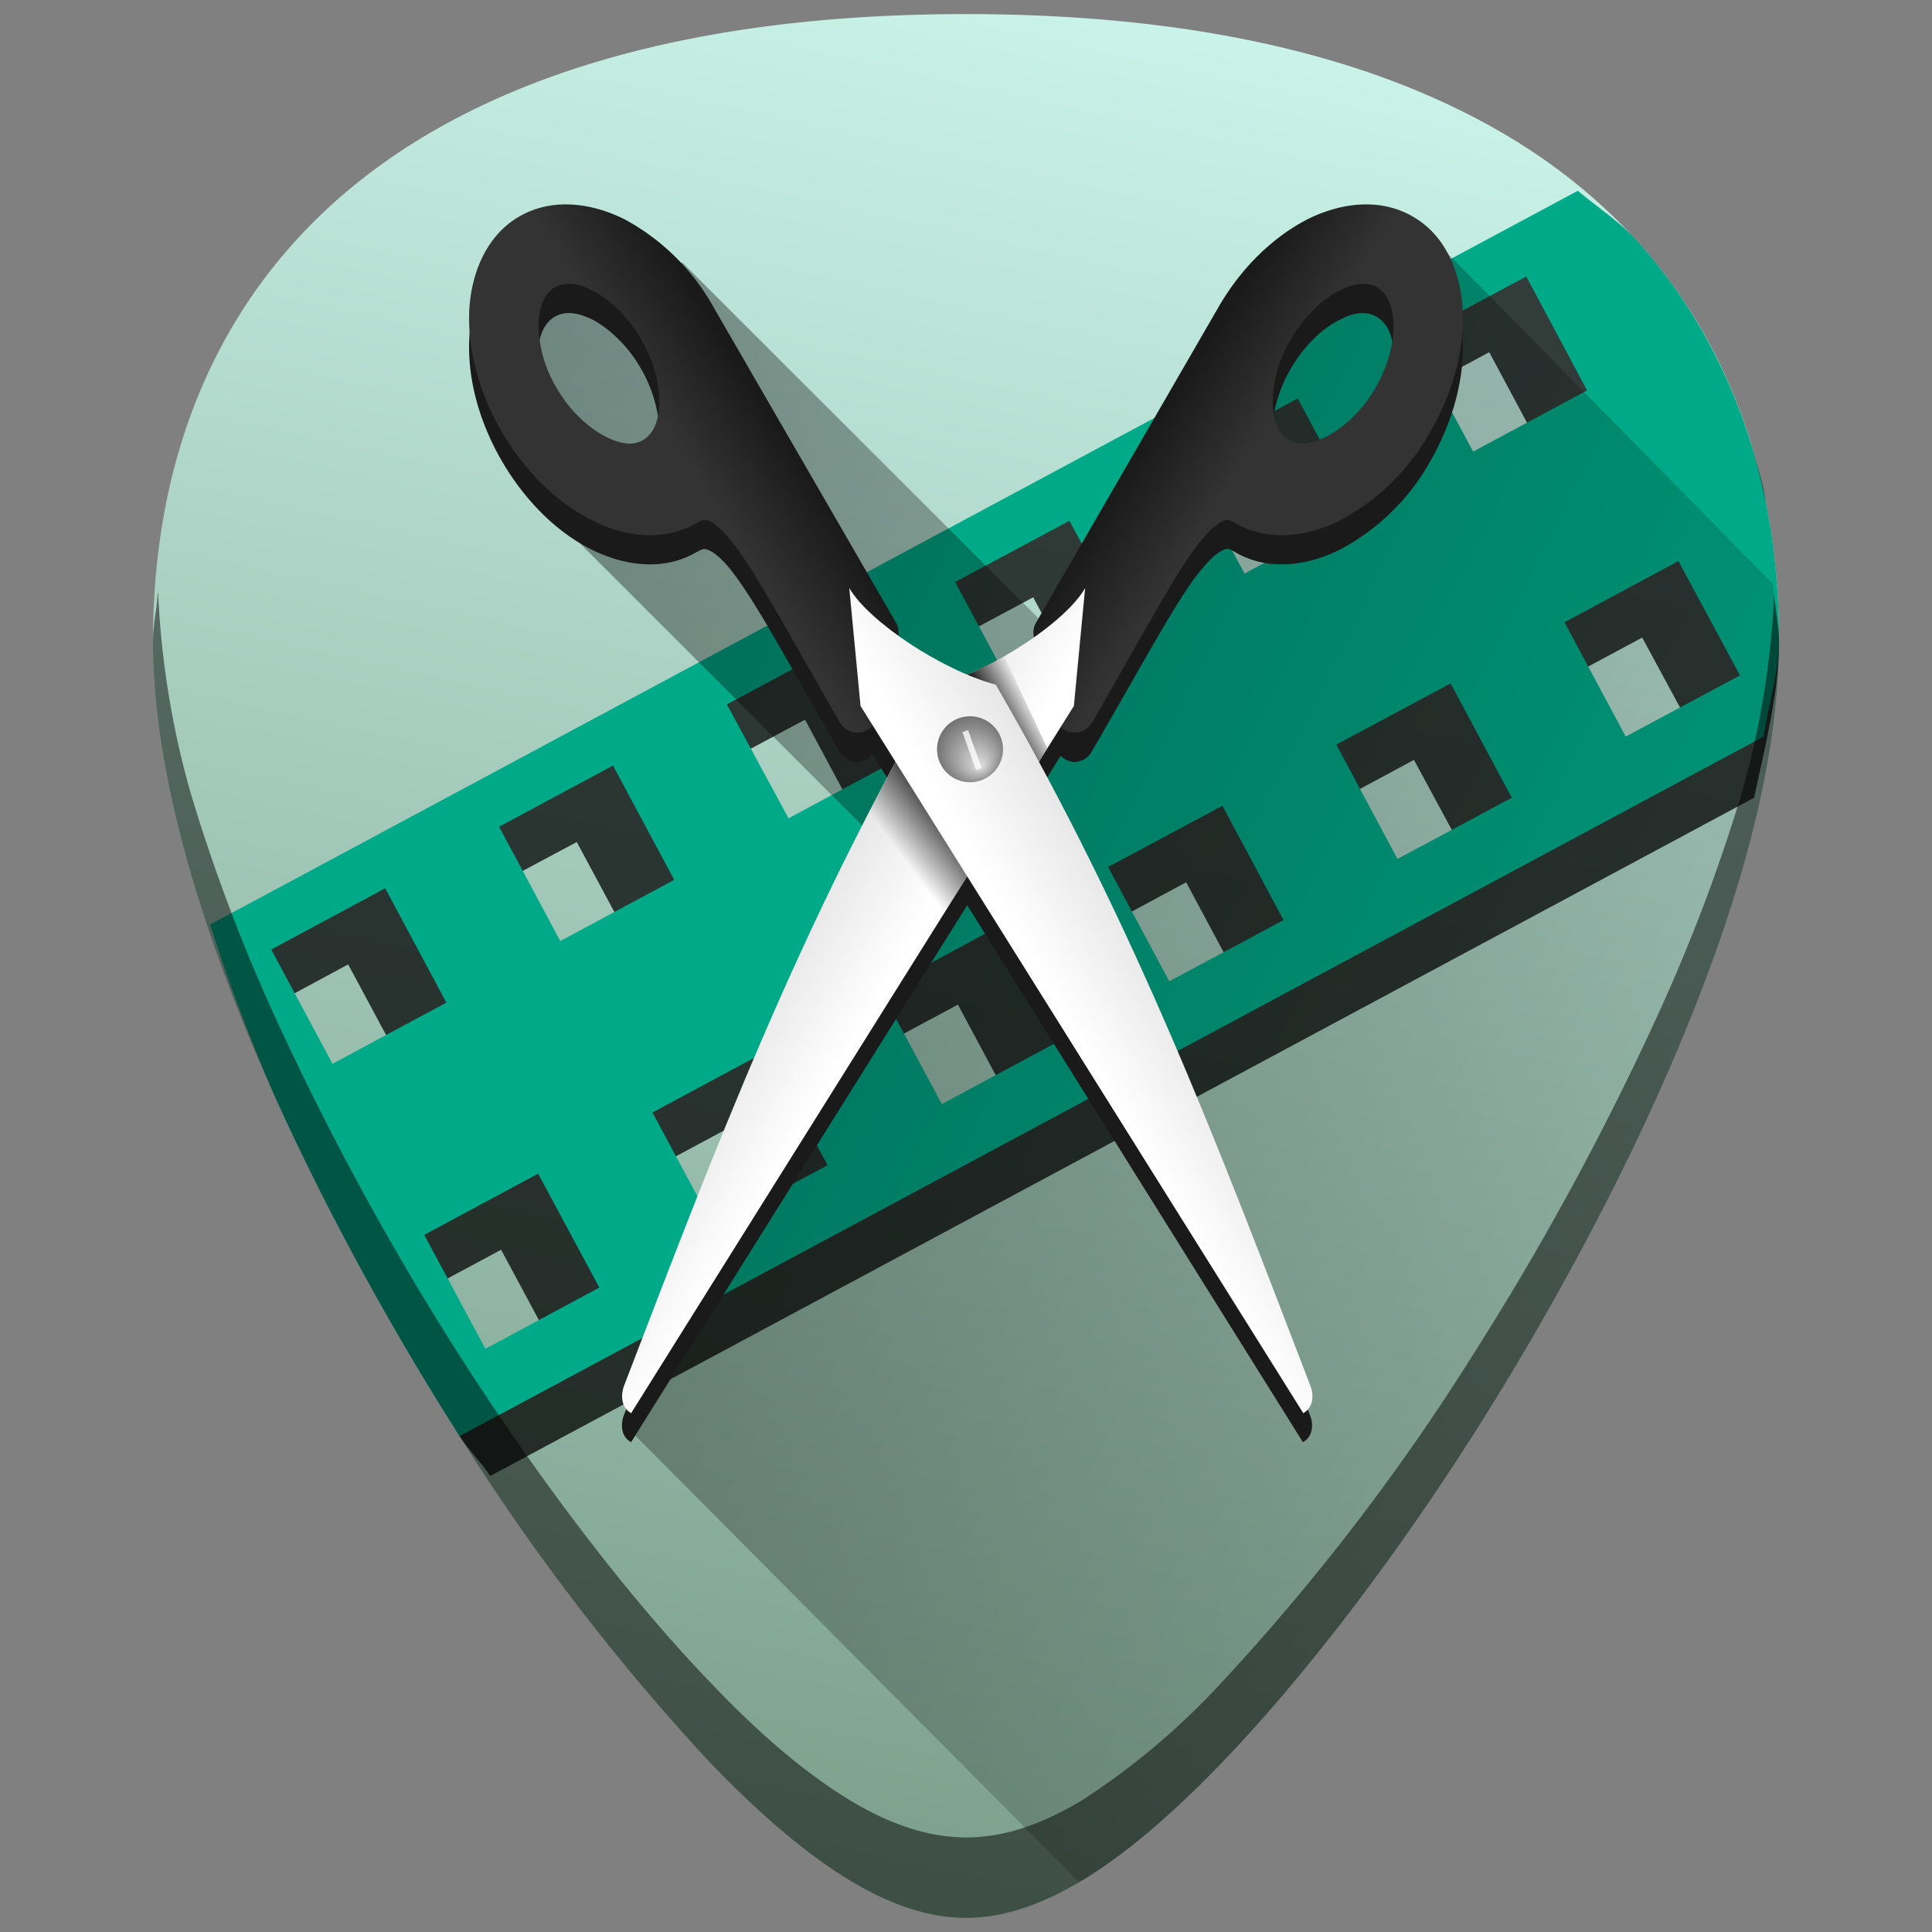 <?xml version="1.0" encoding="UTF-8" standalone="no"?>
<svg
   xmlns:dc="http://purl.org/dc/elements/1.1/"
   xmlns:cc="http://creativecommons.org/ns#"
   xmlns:rdf="http://www.w3.org/1999/02/22-rdf-syntax-ns#"
   xmlns:svg="http://www.w3.org/2000/svg"
   xmlns="http://www.w3.org/2000/svg"
   xmlns:xlink="http://www.w3.org/1999/xlink"
   xmlns:sodipodi="http://sodipodi.sourceforge.net/DTD/sodipodi-0.dtd"
   xmlns:inkscape="http://www.inkscape.org/namespaces/inkscape"
   width="48"
   height="48"
   version="1.1"
   id="svg70"
   sodipodi:docname="vidcutter.svg"
   inkscape:version="0.92.4 (5da689c313, 2019-01-14)">
  <rect width="100%" height="100%" fill="#808080" stroke="none"/>
  <sodipodi:namedview
     pagecolor="#ffffff"
     bordercolor="#666666"
     borderopacity="1"
     objecttolerance="10"
     gridtolerance="10"
     guidetolerance="10"
     inkscape:pageopacity="0"
     inkscape:pageshadow="2"
     inkscape:window-width="1112"
     inkscape:window-height="480"
     id="namedview72"
     showgrid="false"
     inkscape:zoom="4.9166667"
     inkscape:cx="2.1355932"
     inkscape:cy="24"
     inkscape:window-x="0"
     inkscape:window-y="25"
     inkscape:window-maximized="0"
     inkscape:current-layer="svg70" />
  <defs
     id="defs38">
    <linearGradient
       id="e">
      <stop
         offset="0"
         stop-color="#6f917c"
         id="stop4" />
      <stop
         offset="1"
         stop-color="#d5fff6"
         id="stop6" />
    </linearGradient>
    <linearGradient
       xlink:href="#a"
       id="h"
       gradientUnits="userSpaceOnUse"
       gradientTransform="matrix(0.211,0.122,0.122,-0.211,2.6,27.5)"
       x1="66.41"
       y1="111.1"
       x2="56.77"
       y2="111.4" />
    <linearGradient
       id="a">
      <stop
         offset="0"
         stop-color="#333"
         id="stop10" />
      <stop
         offset="1"
         stop-color="#1a1a1a"
         id="stop12" />
    </linearGradient>
    <linearGradient
       xlink:href="#a"
       id="i"
       gradientUnits="userSpaceOnUse"
       gradientTransform="matrix(-0.211,0.122,-0.122,-0.211,45.38,27.5)"
       x1="66.41"
       y1="111.1"
       x2="56.77"
       y2="111.4" />
    <linearGradient
       xlink:href="#b"
       id="j"
       gradientUnits="userSpaceOnUse"
       gradientTransform="matrix(0.211,0.122,0.122,-0.211,2.58,27.08)"
       x1="62.65"
       y1="53.75"
       x2="52.07"
       y2="53.75" />
    <linearGradient
       id="b">
      <stop
         offset="0"
         stop-color="#fff"
         id="stop17" />
      <stop
         offset="1"
         stop-color="#e7e7e7"
         id="stop19" />
    </linearGradient>
    <linearGradient
       xlink:href="#c"
       id="k"
       x1="61.91"
       y1="72.46"
       x2="59.72"
       y2="73.71"
       gradientUnits="userSpaceOnUse"
       gradientTransform="matrix(-0.46,0,0,-0.46,52.9,50.5)" />
    <linearGradient
       id="c">
      <stop
         offset="0"
         id="stop23" />
      <stop
         offset="1"
         stop-opacity="0"
         id="stop25" />
    </linearGradient>
    <linearGradient
       xlink:href="#c"
       id="l"
       x1="65.41"
       y1="63.22"
       x2="71.57"
       y2="58.62"
       gradientUnits="userSpaceOnUse"
       gradientTransform="matrix(-0.248,0,0,-0.248,39.97,35.11)" />
    <linearGradient
       xlink:href="#b"
       id="m"
       gradientUnits="userSpaceOnUse"
       x1="62.65"
       y1="53.75"
       x2="52.07"
       y2="53.75"
       gradientTransform="matrix(-0.211,0.122,-0.122,-0.211,45.46,27.08)" />
    <radialGradient
       xlink:href="#d"
       id="n"
       cx="66"
       cy="54"
       fx="66.5"
       fy="53.14"
       r="2"
       gradientUnits="userSpaceOnUse"
       gradientTransform="matrix(0.425,-0.246,0.246,0.425,-53.14,-34.5)" />
    <linearGradient
       id="d">
      <stop
         offset="0"
         stop-color="#dfdfdf"
         id="stop31" />
      <stop
         offset="1"
         stop-color="#606060"
         id="stop33" />
    </linearGradient>
    <linearGradient
       xlink:href="#e"
       id="f"
       x1="16.12"
       y1="53.77"
       x2="29.31"
       y2="-6.28"
       gradientUnits="userSpaceOnUse" />
    <linearGradient
       xlink:href="#c"
       id="g"
       gradientUnits="userSpaceOnUse"
       x1="4.18"
       y1="11.82"
       x2="54.63"
       y2="36.5" />
  </defs>
  <path
     d="m 24,0.35 c -5.83,0 -10.52,1.12 -13.93,3.33 -4.1,2.66 -6.27,6.9 -6.27,12.27 0,7.23 5.8,16.88 7.58,19.67 a 54.48,54.48 0 0 0 6.25,8.16 c 2.54,2.64 4.57,3.87 6.37,3.87 1.8,0 3.83,-1.23 6.37,-3.87 2,-2.08 4.22,-4.97 6.25,-8.16 C 38.4,32.83 44.2,23.18 44.2,15.95 44.2,10.58 42.04,6.34 37.94,3.68 34.52,1.47 29.84,0.35 24,0.35 Z"
     id="path40"
     style="fill:url(#f)"
     inkscape:connector-curvature="0" />
  <path
     d="m 5.66,24.13 0.45,1.2 2.54,-1.37 1.52,2.83 -2.79,1.5 c 0.89,1.84 1.55,2.93 2.31,4.24 l 2.76,-1.48 1.52,2.83 -2.74,1.47 0.15,0.27 c 0.26,0.41 0.53,0.65 0.8,1.05 l 31.4,-16.85 c 0.28,-1.31 0.62,-2.65 0.62,-3.87 0,-0.25 -0.06,-0.46 -0.07,-0.7 l -0.5,-0.93 0.38,-0.2 c -0.07,-0.67 -0.07,-1.36 -0.2,-1.98 -0.24,-1.02 -0.6,-1.95 -1.02,-2.85 L 41.35,10.07 39.83,7.23 41.06,6.57 C 40.91,6.37 40.81,6.14 40.65,5.97 40.52,5.82 40.35,5.73 40.21,5.59 Z M 37,8.75 l 1.52,2.84 -2.83,1.52 -1.52,-2.84 z m -5.67,3.04 1.52,2.84 -2.83,1.52 -1.52,-2.83 z m -5.66,3.05 1.51,2.83 -2.83,1.52 -1.52,-2.83 z m 15.13,1 1.53,2.83 -2.84,1.52 -1.52,-2.83 z m -20.8,2.04 1.52,2.83 -2.84,1.52 -1.52,-2.83 z m 15.13,1 1.53,2.83 -2.84,1.53 -1.52,-2.84 z m -20.8,2.04 1.52,2.83 -2.85,1.53 -1.52,-2.84 z m 15.14,1 1.52,2.84 -2.84,1.52 -1.52,-2.83 z m -5.67,3.04 1.52,2.84 -2.84,1.52 -1.52,-2.84 z m -5.67,3.05 1.52,2.83 -2.84,1.52 -1.51,-2.83 z"
     id="path42"
     inkscape:connector-curvature="0"
     style="opacity:0.74" />
  <path
     d="m 5.22,22.97 a 46.41,46.41 0 0 0 1.7,4.48 69.65,69.65 0 0 0 4.46,8.17 l 0.04,0.06 32.4,-17.38 c 0.11,-0.78 0.38,-1.61 0.38,-2.35 0,-1.34 -0.13,-2.61 -0.4,-3.8 C 43.53,10.95 43.13,9.83 42.6,8.8 A 12.9,12.9 0 0 0 40.65,5.96 C 40.23,5.5 39.69,5.15 39.2,4.74 Z M 37.92,6.87 39.43,9.7 36.6,11.22 35.08,8.39 Z m -5.68,3.03 1.52,2.83 -2.84,1.52 -1.52,-2.83 z m -5.67,3.04 1.52,2.83 -2.84,1.52 -1.52,-2.83 z m 15.13,1 1.53,2.84 -2.84,1.52 -1.52,-2.84 z m -20.8,2.04 1.52,2.83 -2.83,1.52 -1.53,-2.83 z m 15.14,1 1.52,2.84 -2.84,1.52 -1.52,-2.84 z m -20.81,2.04 1.52,2.84 -2.83,1.52 -1.52,-2.84 z m 15.14,1 1.52,2.84 -2.84,1.52 -1.52,-2.84 z m -20.8,2.05 1.52,2.84 -2.83,1.52 -1.52,-2.84 z m 15.14,1 1.52,2.84 -2.83,1.52 -1.52,-2.83 z m -5.67,3.05 1.52,2.83 -2.83,1.52 -1.52,-2.83 z m -5.67,3.04 1.52,2.83 -2.83,1.52 -1.52,-2.83 z"
     id="path44"
     inkscape:connector-curvature="0"
     style="fill:#00aa88" />
  <path
     d="m 26.79,46.74 c 0.04,-0.02 0.08,0 0.12,-0.03 1.05,-0.64 2.19,-1.61 3.46,-2.93 2,-2.08 4.22,-4.97 6.25,-8.16 0.89,-1.4 2.79,-4.5 4.46,-8.17 0.83,-1.83 1.61,-3.8 2.19,-5.77 0.57,-1.96 0.93,-3.92 0.93,-5.73 0,-0.51 -0.11,-0.96 -0.15,-1.44 L 35.93,6.26 h -2 l -2.63,1.72 -4.44,8.44 -9.9,-9.89 -3.53,-0.27 -1,1.72 1.36,4.9 8.62,8.62 -6.9,13.89 z"
     id="path46"
     style="opacity:0.45;fill:url(#g)"
     inkscape:connector-curvature="0" />
  <path
     d="m 3.92,14.74 c -0.02,0.4 -0.12,0.78 -0.12,1.2 0,7.24 5.8,16.9 7.58,19.68 a 54.47,54.47 0 0 0 6.25,8.16 c 2.54,2.64 4.57,3.87 6.37,3.87 1.8,0 3.83,-1.23 6.37,-3.87 2,-2.08 4.22,-4.97 6.25,-8.16 1.78,-2.79 7.58,-12.44 7.58,-19.67 0,-0.43 -0.1,-0.8 -0.12,-1.21 a 21.6,21.6 0 0 1 -0.8,4.94 43.2,43.2 0 0 1 -2.2,5.77 69.59,69.59 0 0 1 -4.46,8.17 54.47,54.47 0 0 1 -6.25,8.16 17.98,17.98 0 0 1 -3.46,2.93 c -1.05,0.64 -2,0.94 -2.9,0.94 -0.91,0 -1.87,-0.3 -2.92,-0.94 -1.05,-0.64 -2.2,-1.6 -3.46,-2.93 -2,-2.08 -4.21,-4.97 -6.25,-8.16 A 69.6,69.6 0 0 1 6.92,25.45 43.2,43.2 0 0 1 4.73,19.68 21.6,21.6 0 0 1 3.93,14.74 Z"
     id="path48"
     inkscape:connector-curvature="0"
     style="opacity:0.5" />
  <path
     d="M 14.18,5.8 A 2.3,2.3 0 0 0 12.9,6.1 c -0.79,0.46 -1.19,1.34 -1.24,2.3 -0.05,0.96 0.22,2.03 0.8,3.04 0.58,1 1.37,1.78 2.23,2.21 0.86,0.43 1.82,0.53 2.61,0.07 0.19,-0.1 0.2,-0.1 0.35,-0.03 0.15,0.07 0.4,0.3 0.68,0.7 0.59,0.82 1.37,2.28 2.54,4.3 0.1,0.15 0.27,0.25 0.46,0.24 0.14,0 0.25,-0.1 0.34,-0.2 l 0.58,0.93 c -2.86,5.28 -4.7,10.16 -6.75,15.5 -0.07,0.18 -0.1,0.52 0.18,0.67 l 8.35,-13.34 8.34,13.34 c 0.28,-0.15 0.25,-0.5 0.18,-0.66 C 30.5,29.82 28.65,24.94 25.8,19.66 l 0.55,-0.88 c 0.09,0.08 0.2,0.14 0.32,0.15 a 0.5,0.5 0 0 0 0.45,-0.25 c 1.17,-2.01 1.95,-3.47 2.54,-4.29 0.3,-0.4 0.54,-0.63 0.68,-0.7 0.15,-0.07 0.16,-0.08 0.35,0.03 0.79,0.46 1.75,0.36 2.61,-0.07 a 5.55,5.55 0 0 0 2.24,-2.2 C 36.12,10.43 36.39,9.36 36.34,8.4 36.28,7.44 35.88,6.56 35.09,6.1 34.3,5.65 33.34,5.75 32.48,6.18 a 5.56,5.56 0 0 0 -2.23,2.2 l -4.51,7.81 a 0.5,0.5 0 0 0 -0.06,0.35 c -0.51,0.37 -1.09,0.7 -1.65,0.94 A 8.88,8.88 0 0 1 22.31,16.5 0.5,0.5 0 0 0 22.26,16.2 L 17.75,8.39 A 5.56,5.56 0 0 0 15.51,6.18 3.36,3.36 0 0 0 14.18,5.81 Z m 0.01,1.98 c 0.16,0.01 0.34,0.07 0.55,0.17 0.4,0.22 0.86,0.64 1.18,1.2 0.33,0.57 0.47,1.17 0.45,1.63 -0.02,0.46 -0.17,0.75 -0.4,0.88 a 0.64,0.64 0 0 1 -0.29,0.08 c -0.47,0.04 -1.33,-0.45 -1.86,-1.38 A 3.11,3.11 0 0 1 13.37,8.74 C 13.39,8.28 13.56,8 13.78,7.87 a 0.7,0.7 0 0 1 0.41,-0.09 z m 19.61,0 a 0.7,0.7 0 0 1 0.4,0.09 c 0.23,0.13 0.4,0.41 0.42,0.87 0.02,0.46 -0.12,1.06 -0.45,1.62 -0.53,0.93 -1.39,1.42 -1.86,1.38 -0.1,0 -0.2,-0.03 -0.29,-0.08 -0.22,-0.13 -0.38,-0.42 -0.4,-0.88 -0.02,-0.46 0.12,-1.06 0.45,-1.62 0.33,-0.57 0.78,-1 1.19,-1.2 0.2,-0.11 0.38,-0.17 0.54,-0.18 z"
     id="path50"
     inkscape:connector-curvature="0"
     style="fill:#1a1a1a;fill-rule:evenodd" />
  <g
     transform="translate(0.01,0.47)"
     id="g68">
    <path
       d="m 26.66,17.73 a 0.5,0.5 0 0 1 -0.45,-0.36 l -0.53,-2 A 0.5,0.5 0 0 1 25.73,15 l 4.51,-7.8 c 0.58,-1.02 1.38,-1.78 2.23,-2.22 0.86,-0.43 1.83,-0.53 2.62,-0.07 0.79,0.45 1.18,1.34 1.24,2.3 0.05,0.96 -0.22,2.03 -0.8,3.04 a 5.54,5.54 0 0 1 -2.23,2.2 c -0.86,0.44 -1.83,0.53 -2.62,0.08 -0.18,-0.11 -0.2,-0.1 -0.34,-0.04 -0.15,0.08 -0.4,0.3 -0.69,0.7 -0.58,0.82 -1.37,2.28 -2.53,4.3 a 0.5,0.5 0 0 1 -0.46,0.24 z m 5.64,-7.18 c 0.48,0.03 1.33,-0.46 1.86,-1.38 C 34.49,8.6 34.63,8.01 34.61,7.55 34.59,7.09 34.43,6.8 34.21,6.67 33.98,6.54 33.66,6.54 33.25,6.76 32.84,6.97 32.39,7.39 32.06,7.96 a 3.14,3.14 0 0 0 -0.45,1.63 c 0.02,0.46 0.18,0.74 0.4,0.87 0.1,0.06 0.2,0.08 0.3,0.09 z"
       id="path52"
       style="fill:url(#h);fill-rule:evenodd"
       inkscape:connector-curvature="0" />
    <path
       d="m 21.32,17.73 a 0.5,0.5 0 0 0 0.45,-0.36 l 0.53,-2 A 0.5,0.5 0 0 0 22.25,15 L 17.74,7.2 A 5.56,5.56 0 0 0 15.51,4.98 C 14.65,4.55 13.68,4.45 12.89,4.91 c -0.78,0.45 -1.18,1.34 -1.24,2.3 -0.05,0.96 0.22,2.03 0.8,3.04 0.59,1 1.38,1.77 2.24,2.2 0.85,0.44 1.82,0.53 2.6,0.08 0.2,-0.11 0.21,-0.1 0.36,-0.04 0.14,0.08 0.39,0.3 0.68,0.7 0.58,0.82 1.37,2.28 2.53,4.3 0.1,0.16 0.27,0.25 0.46,0.24 z M 15.68,10.55 C 15.2,10.58 14.35,10.09 13.82,9.17 A 3.11,3.11 0 0 1 13.37,7.55 c 0.02,-0.46 0.18,-0.75 0.4,-0.88 0.23,-0.13 0.55,-0.13 0.96,0.09 0.41,0.21 0.86,0.63 1.19,1.2 0.33,0.57 0.47,1.17 0.45,1.63 -0.02,0.46 -0.18,0.74 -0.4,0.87 a 0.64,0.64 0 0 1 -0.3,0.09 z"
       id="path54"
       style="fill:url(#i);fill-rule:evenodd"
       inkscape:connector-curvature="0" />
    <path
       d="m 15.67,34.64 11,-17.57 0.28,-2.93 c -0.48,0.84 -2.3,2.04 -3.64,2.4 -3.49,6.05 -5.52,11.44 -7.82,17.43 -0.06,0.17 -0.1,0.51 0.18,0.67 z"
       id="path56"
       style="fill:url(#j);fill-rule:evenodd"
       inkscape:connector-curvature="0" />
    <path
       d="m 25.15,18.83 0.5,-0.14 0.36,-0.57 -1.07,-2.29 c -0.45,0.26 -0.93,0.49 -1.36,0.63 z"
       id="path58"
       style="fill:url(#k);fill-rule:evenodd"
       inkscape:connector-curvature="0" />
    <path
       d="m 23.3,22.45 2.04,-3.25 -1.79,-2.73 -0.24,0.07 a 77.07,77.07 0 0 0 -1.76,3.24 z"
       id="path60"
       style="fill:url(#l);fill-rule:evenodd"
       inkscape:connector-curvature="0" />
    <path
       d="m 32.37,34.64 -11,-17.57 -0.28,-2.93 c 0.49,0.84 2.3,2.04 3.64,2.4 3.5,6.05 5.52,11.44 7.82,17.43 0.07,0.17 0.1,0.51 -0.18,0.67 z"
       id="path62"
       style="fill:url(#m);fill-rule:evenodd"
       inkscape:connector-curvature="0" />
    <circle
       transform="matrix(-0.866,0.5,-0.5,-0.866,0,0)"
       cx="-11.79"
       cy="-27.76"
       id="ellipse64"
       style="opacity:0.96;fill:url(#n);fill-rule:evenodd"
       r="0.82" />
    <path
       d="m 24.07,18.19 0.14,-0.05"
       id="path66"
       inkscape:connector-curvature="0"
       style="opacity:0.78;fill:none;stroke:#ffffff" />
  </g>
</svg>
